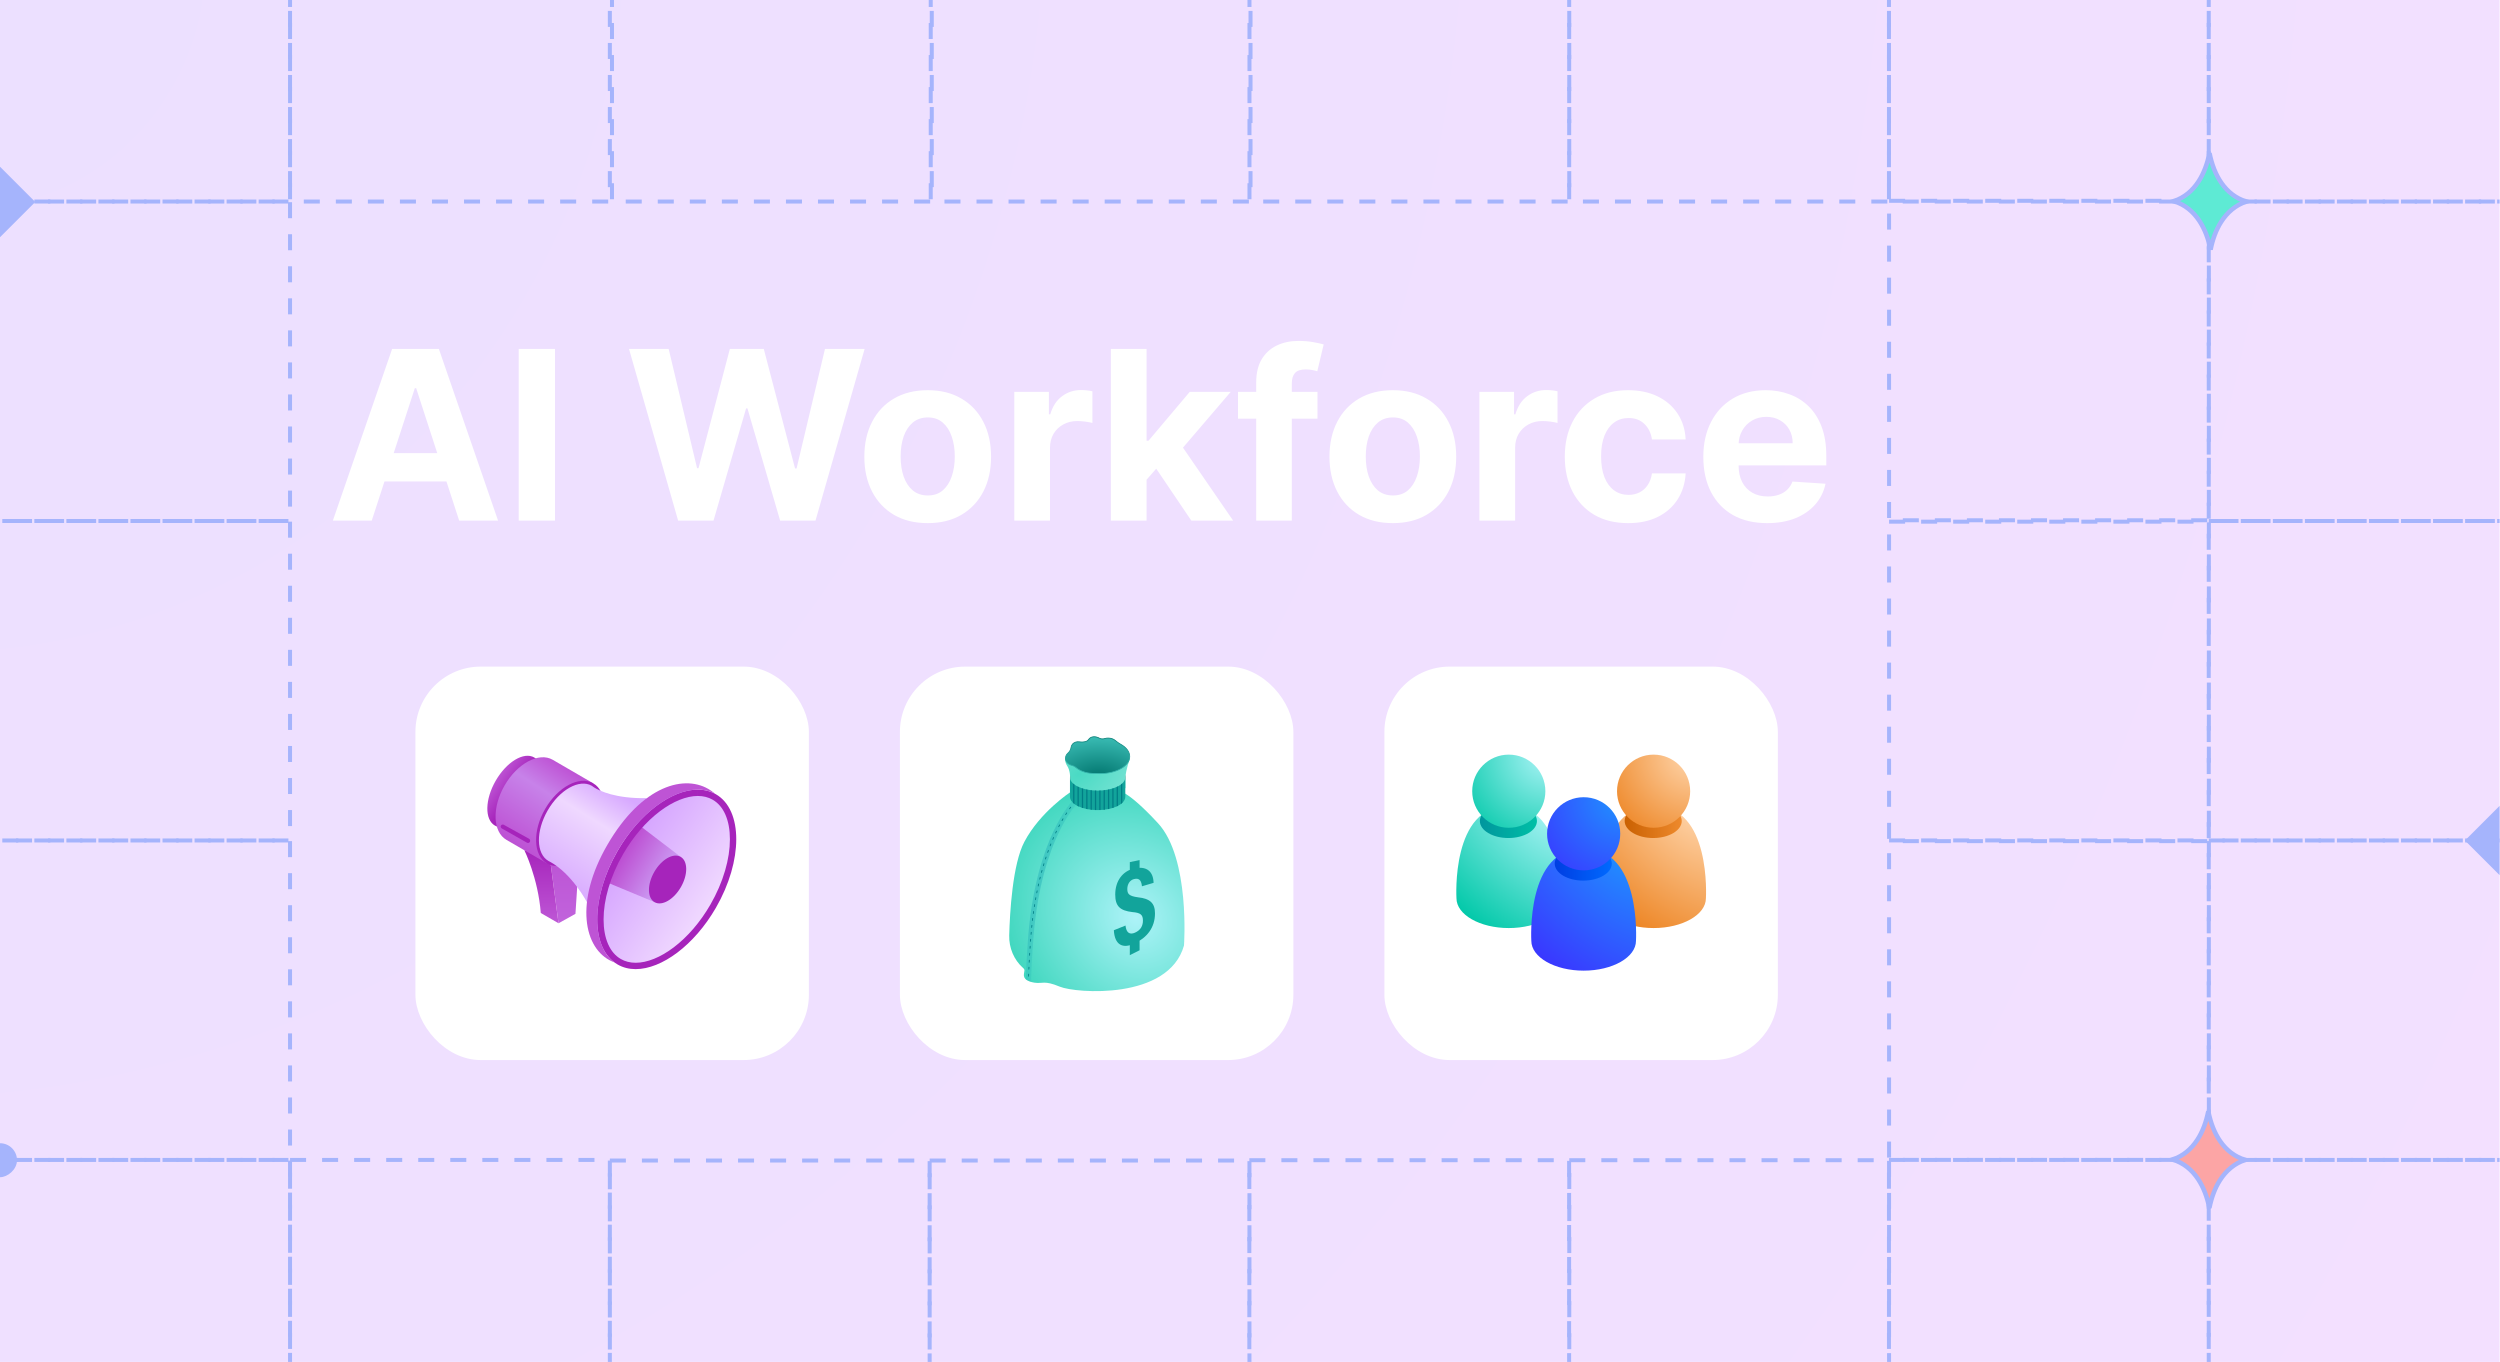 <svg width="2353" height="1282" viewBox="0 0 2353 1282" fill="none" xmlns="http://www.w3.org/2000/svg">
<g clip-path="url(#clip0_711_1915)">
<rect width="2352.6" height="1281.87" fill="url(#paint0_radial_711_1915)"/>
<rect x="-27.999" y="-111" width="300.982" height="300.683" stroke="#A5B4FC" stroke-width="3.77" stroke-dasharray="15.08 15.08"/>
<rect x="-28" y="189.681" width="300.982" height="300.683" stroke="#A5B4FC" stroke-width="3.77" stroke-dasharray="15.08 15.08"/>
<rect x="-28" y="490.365" width="300.982" height="300.683" stroke="#A5B4FC" stroke-width="3.77" stroke-dasharray="15.08 15.08"/>
<rect x="-28" y="791.048" width="300.982" height="300.683" stroke="#A5B4FC" stroke-width="3.77" stroke-dasharray="15.08 15.08"/>
<rect x="-28" y="1091.73" width="300.982" height="300.683" stroke="#A5B4FC" stroke-width="3.77" stroke-dasharray="15.08 15.08"/>
<rect x="273" y="1091.73" width="300.982" height="300.683" stroke="#A5B4FC" stroke-width="3.77" stroke-dasharray="15.08 15.08"/>
<rect x="1777.89" y="-111" width="300.982" height="300.683" stroke="#A5B4FC" stroke-width="3.77" stroke-dasharray="15.08 15.08"/>
<rect x="1777.89" y="1091.73" width="300.982" height="300.683" stroke="#A5B4FC" stroke-width="3.77" stroke-dasharray="15.08 15.08"/>
<rect x="1476.92" y="-111" width="300.982" height="300.683" stroke="#A5B4FC" stroke-width="3.77" stroke-dasharray="15.08 15.08"/>
<rect x="1176" y="-111" width="300.982" height="300.683" stroke="#A5B4FC" stroke-width="3.77" stroke-dasharray="15.08 15.08"/>
<rect x="876" y="-111" width="300.982" height="300.683" stroke="#A5B4FC" stroke-width="3.77" stroke-dasharray="15.08 15.08"/>
<rect x="576" y="-111" width="300.982" height="300.683" stroke="#A5B4FC" stroke-width="3.77" stroke-dasharray="15.08 15.08"/>
<rect x="273" y="-111" width="300.982" height="300.683" stroke="#A5B4FC" stroke-width="3.77" stroke-dasharray="15.08 15.08"/>
<rect x="1778" y="189" width="300.982" height="300.683" stroke="#A5B4FC" stroke-width="3.77" stroke-dasharray="15.08 15.08"/>
<rect x="2078.87" y="-111" width="300.982" height="300.683" stroke="#A5B4FC" stroke-width="3.77" stroke-dasharray="15.08 15.08"/>
<rect x="2078.87" y="189.681" width="300.982" height="300.683" stroke="#A5B4FC" stroke-width="3.77" stroke-dasharray="15.08 15.08"/>
<rect x="2078.87" y="490.365" width="300.982" height="300.683" stroke="#A5B4FC" stroke-width="3.77" stroke-dasharray="15.08 15.08"/>
<rect x="1778" y="791" width="300.982" height="300.683" stroke="#A5B4FC" stroke-width="3.77" stroke-dasharray="15.08 15.08"/>
<rect x="1778" y="491" width="300.982" height="300.683" stroke="#A5B4FC" stroke-width="3.77" stroke-dasharray="15.08 15.08"/>
<rect x="1477" y="1092" width="300.982" height="300.683" stroke="#A5B4FC" stroke-width="3.77" stroke-dasharray="15.08 15.08"/>
<rect x="574" y="1092.27" width="300.982" height="300.683" stroke="#A5B4FC" stroke-width="3.77" stroke-dasharray="15.08 15.08"/>
<rect x="875" y="1092.27" width="300.982" height="300.683" stroke="#A5B4FC" stroke-width="3.77" stroke-dasharray="15.08 15.08"/>
<rect x="2078.87" y="791.051" width="300.982" height="300.683" stroke="#A5B4FC" stroke-width="3.77" stroke-dasharray="15.08 15.08"/>
<rect x="2078.87" y="1091.73" width="300.982" height="300.683" stroke="#A5B4FC" stroke-width="3.77" stroke-dasharray="15.08 15.08"/>
<rect x="1175.87" y="1092" width="300.982" height="300.683" stroke="#A5B4FC" stroke-width="3.77" stroke-dasharray="15.08 15.08"/>
<path d="M2068.27 1072.62C2073.1 1065.16 2076.47 1056.11 2078.45 1046.08C2080.59 1056.91 2084.35 1066.61 2089.82 1074.4C2095.65 1082.69 2103.41 1088.77 2113.08 1091.71C2103.05 1095.05 2095.13 1101.83 2089.35 1110.93C2084.67 1118.29 2081.4 1127.16 2079.47 1136.95C2077.43 1126.71 2073.96 1117.51 2068.99 1109.97C2063.09 1101.01 2055.07 1094.44 2044.92 1091.35C2054.75 1088.08 2062.54 1081.49 2068.27 1072.62Z" fill="#FCA5A5" stroke="#A5B4FC" stroke-width="4.287"/>
<path d="M2069.4 170.624C2074.22 163.161 2077.59 154.109 2079.57 144.077C2081.71 154.912 2085.47 164.612 2090.94 172.399C2096.78 180.693 2104.53 186.774 2114.21 189.707C2104.17 193.049 2096.25 199.827 2090.47 208.93C2085.79 216.292 2082.52 225.156 2080.6 234.946C2078.55 224.714 2075.08 215.507 2070.11 207.967C2064.21 199.009 2056.19 192.44 2046.04 189.352C2055.87 186.076 2063.66 179.487 2069.4 170.624Z" fill="#5EEAD4" stroke="#A5B4FC" stroke-width="4.287"/>
<rect x="2353.1" y="758" width="46.804" height="46.804" transform="rotate(45 2353.1 758)" fill="#A5B4FC"/>
<rect x="0.096" y="157" width="46.804" height="46.804" transform="rotate(45 0.096 157)" fill="#A5B4FC"/>
<rect x="16" y="1076" width="32" height="32" rx="16" transform="rotate(90 16 1076)" fill="#A5B4FC"/>
<g filter="url(#filter0_d_711_1915)">
<rect x="391" y="627.407" width="370.321" height="370.321" rx="61.47" fill="white"/>
</g>
<g clip-path="url(#clip1_711_1915)">
<path d="M525.694 868.97L541.614 860.098L544.223 819.911L524.653 807.123L516.821 802.166L525.694 868.97Z" fill="url(#paint1_linear_711_1915)"/>
<path d="M493.53 800.27C493.53 800.27 506.386 826.175 508.995 859.314L525.695 868.971L516.823 802.166L493.53 800.27Z" fill="url(#paint2_linear_711_1915)"/>
<path d="M502.043 755.225C512.264 737.522 512.61 718.586 502.816 712.931C493.021 707.277 476.795 717.044 466.574 734.747C456.353 752.451 456.007 771.386 465.802 777.041C475.596 782.696 491.822 772.929 502.043 755.225Z" fill="url(#paint3_linear_711_1915)"/>
<path d="M558.354 737.261L514.834 812.64L476.696 790.49C463.71 782.991 462.923 760.038 474.942 739.225C486.958 718.407 507.227 707.612 520.216 715.111L558.354 737.261Z" fill="url(#paint4_linear_711_1915)"/>
<path d="M560.107 788.526C572.125 767.711 571.339 744.759 558.353 737.261C545.366 729.763 525.096 740.559 513.078 761.375C501.061 782.19 501.846 805.142 514.833 812.64C527.819 820.138 548.089 809.342 560.107 788.526Z" fill="#A624BB"/>
<path d="M559.209 741.142C558.526 740.559 557.794 740.037 557.007 739.585C545.349 732.855 526.757 743.232 515.484 762.762C504.207 782.291 504.517 803.583 516.174 810.313C516.555 810.533 516.943 810.735 517.339 810.918C538.279 822.105 552.441 849.1 552.441 849.1L560.877 841.84L575.543 795.643L598.642 768.876L608.832 751.22C579.467 751.761 564.446 744.434 559.209 741.142Z" fill="url(#paint5_linear_711_1915)"/>
<path d="M581.267 800.951C550.651 853.799 557.632 895.673 581.693 906.165C608.535 917.871 647.923 897.405 673.025 853.926C698.128 810.447 696.803 765.169 672.6 748.711C651.245 734.187 613.104 745.997 581.267 800.951Z" fill="url(#paint6_linear_711_1915)"/>
<path d="M601.568 776.659L640.638 806.461L616.021 849.1L571.467 830.556L583.538 802.187L601.568 776.659Z" fill="url(#paint7_linear_711_1915)"/>
<path d="M640.82 834.993C647.618 823.219 647.536 810.445 640.638 806.462C633.739 802.479 622.636 808.796 615.838 820.57C609.04 832.344 609.122 845.118 616.02 849.101C622.919 853.084 634.022 846.767 640.82 834.993Z" fill="#A624BB"/>
<path d="M656.789 743.184V749.156C662.004 749.156 666.718 750.354 670.809 752.717C675.934 755.677 679.936 760.362 682.705 766.648C685.55 773.101 686.991 780.925 686.994 789.903C686.994 799.149 685.468 809.078 682.448 819.417C679.294 830.231 674.646 840.985 668.64 851.388C659.137 867.853 647.151 881.81 633.986 891.758C621.686 901.049 609.014 906.162 598.301 906.162C593.086 906.162 588.364 904.964 584.273 902.601C579.148 899.641 575.147 894.957 572.377 888.671C569.533 882.217 568.092 874.393 568.088 865.416C568.088 856.17 569.615 846.241 572.634 835.901C575.789 825.087 580.436 814.333 586.442 803.93C595.945 787.469 607.931 773.508 621.097 763.564C633.396 754.277 646.069 749.16 656.782 749.156V743.184M656.782 743.184C632.28 743.184 601.694 765.561 581.268 800.944C555.721 845.192 555.729 893.019 581.287 907.775C586.408 910.731 592.16 912.135 598.301 912.135C622.802 912.135 653.389 889.757 673.814 854.374C699.361 810.127 699.353 762.299 673.795 747.543C668.674 744.587 662.922 743.184 656.782 743.184Z" fill="#A624BB"/>
<path d="M581.271 800.946C601.697 765.567 632.283 743.189 656.785 743.185C656.785 743.185 656.785 743.185 656.788 743.185C662.626 743.185 668.113 744.458 673.041 747.127C671.723 745.981 670.338 744.91 668.882 743.928C645.187 728.004 604.231 738.937 571.686 795.096C540.387 849.105 549.483 893.036 575.971 904.854C576.74 905.197 577.52 905.511 578.304 905.809C555.777 889.135 556.762 843.394 581.268 800.946H581.271Z" fill="#BE54D5"/>
<path d="M474.134 776.283L497.949 789.455C498.573 789.799 498.961 790.456 498.961 791.169V791.471C498.961 792.972 497.341 793.916 496.034 793.177L472.219 779.698C471.604 779.351 471.227 778.698 471.227 777.992C471.227 776.499 472.828 775.555 474.134 776.279V776.283Z" fill="#A624BB"/>
</g>
<g filter="url(#filter1_d_711_1915)">
<rect x="847" y="627.407" width="370.321" height="370.321" rx="61.47" fill="white"/>
</g>
<g clip-path="url(#clip2_711_1915)">
<path d="M1032.85 747.1L1007.25 745.722C1007.25 745.722 979.005 764.174 964.163 792.257C952.985 813.398 950.45 859.105 949.882 880.397C949.572 892.032 954.235 903.326 962.917 911.076C963.107 911.246 963.3 911.412 963.493 911.579C964.043 912.051 964.31 912.778 964.202 913.494L963.699 916.829C963.374 918.973 964.321 921.128 966.155 922.281C967.788 923.31 970.203 924.374 973.619 924.893C981.385 926.069 982.565 922.42 997.507 928.657C1012.45 934.894 1099.88 941.565 1114.37 889.919C1114.37 889.919 1120.37 807.734 1089.85 774.741C1059.33 741.748 1052.2 744.55 1052.2 744.55L1032.85 747.092V747.1Z" fill="url(#paint8_radial_711_1915)"/>
<path d="M1059.31 871.105C1060.03 878.008 1063.34 879.977 1068.22 877.834C1073.87 875.358 1075.72 871.063 1075.72 866.42C1075.72 861.061 1073.6 859.076 1065.84 858.457C1054.23 857.087 1049.66 853.025 1049.66 841.928C1049.66 828.788 1056.91 819.846 1067.23 817.455C1079.18 814.689 1085.5 820.218 1085.75 830.932L1074.79 834.174C1074.37 830.092 1073.11 825.844 1067.3 827.376C1063.56 828.355 1061.02 831.996 1061.02 836.716C1061.02 841.436 1062.67 843.383 1071.12 844.555C1082.33 845.708 1087.08 849.999 1087.08 859.625C1087.08 873.272 1079.33 882.585 1067.92 887.979C1056.5 893.372 1049.08 889.202 1048.35 875.532L1059.32 871.109L1059.31 871.105ZM1063.38 822.052V811.423L1072.57 809.512V819.812L1063.38 822.052ZM1063.38 899.002V888.165L1072.57 883.881V894.386L1063.38 899.002Z" fill="#12A49B"/>
<path opacity="0.55" d="M1033.29 744.121C1047.67 744.121 1059.33 738.493 1059.33 731.55C1059.33 724.608 1047.67 718.979 1033.29 718.979C1018.9 718.979 1007.24 724.608 1007.24 731.55C1007.24 738.493 1018.9 744.121 1033.29 744.121Z" fill="black"/>
<path d="M1063.29 714.768C1063.29 714.768 1059.71 723.945 1059.33 731.556V741.755L1033.29 751.993L1007.24 741.248V731.556C1007.24 731.556 1007.19 725.006 1004.54 721.024C1001.88 717.043 1002.46 713.305 1002.46 713.305L1063.29 714.768H1063.29Z" fill="url(#paint9_radial_711_1915)"/>
<path d="M1054.63 700.414C1052.84 699.431 1051.2 698.224 1049.65 696.897C1048.08 695.554 1045.69 694.691 1043 694.691C1041.8 694.691 1040.66 694.865 1039.63 695.175C1038 695.693 1036.23 695.554 1034.7 694.784L1034.26 694.564C1034.24 694.552 1034.22 694.544 1034.19 694.533L1033.85 694.359V694.366C1030.46 692.757 1026.7 693.233 1024.79 695.751C1024.72 695.848 1024.65 695.945 1024.59 696.046C1024.06 696.862 1023.29 697.485 1022.35 697.76C1022.27 697.787 1022.17 697.814 1022.08 697.841C1020.13 698.441 1018.08 698.545 1016.06 698.228C1013.39 697.81 1010.79 698.642 1009.26 700.673C1008.59 701.559 1008.19 702.581 1008.05 703.652C1007.79 705.668 1006.68 707.448 1005.16 708.794C1003.67 710.114 1002.78 711.894 1002.83 713.832C1002.92 716.947 1005.43 719.528 1008.83 720.379C1010.29 720.746 1011.65 721.431 1012.77 722.441C1014.83 724.291 1017.87 725.923 1021.43 726.918C1022.8 727.301 1024.14 727.556 1025.43 727.703C1025.43 727.703 1028.52 728.148 1035.27 728.148C1050.75 728.148 1063.29 720.94 1063.29 712.048C1063.29 707.471 1059.97 703.343 1054.64 700.414H1054.63Z" fill="url(#paint10_radial_711_1915)"/>
<path d="M1035.27 728.533C1028.57 728.533 1025.51 728.104 1025.38 728.085L1025.3 728.073C1023.97 727.918 1022.63 727.651 1021.32 727.284C1017.83 726.309 1014.7 724.687 1012.51 722.722C1011.46 721.778 1010.19 721.112 1008.73 720.749C1005.06 719.832 1002.53 717.053 1002.44 713.838C1002.39 711.849 1003.26 709.954 1004.9 708.503C1006.45 707.121 1007.44 705.38 1007.66 703.6C1007.82 702.424 1008.24 701.36 1008.94 700.439C1010.51 698.358 1013.2 697.386 1016.11 697.847C1018.15 698.164 1020.12 698.04 1021.96 697.472L1022.24 697.39C1023.04 697.15 1023.76 696.597 1024.25 695.835C1024.32 695.727 1024.39 695.622 1024.47 695.518C1026.36 693.014 1030.04 692.345 1033.55 693.811V693.788L1034.86 694.438C1036.31 695.165 1037.96 695.297 1039.5 694.802L1040 694.639V694.662C1040.96 694.423 1041.96 694.299 1042.99 694.299C1045.68 694.299 1048.19 695.135 1049.89 696.597C1051.58 698.04 1053.19 699.178 1054.81 700.072C1060.52 703.21 1063.67 707.462 1063.67 712.047C1063.67 721.139 1050.92 728.533 1035.26 728.533H1035.27ZM1026.14 727.392C1027.36 727.516 1030.35 727.756 1035.27 727.76C1050.5 727.76 1062.9 720.71 1062.9 712.047C1062.9 707.76 1059.9 703.747 1054.45 700.749C1052.78 699.832 1051.13 698.667 1049.4 697.185C1047.84 695.843 1045.51 695.076 1043.01 695.076C1041.88 695.076 1040.78 695.235 1039.74 695.545L1039.24 695.692V695.68C1037.66 696.059 1036 695.87 1034.53 695.131L1033.69 694.717C1030.38 693.15 1026.86 693.668 1025.11 695.986C1025.04 696.075 1024.98 696.164 1024.92 696.257C1024.32 697.174 1023.45 697.839 1022.47 698.133L1022.2 698.214C1020.24 698.814 1018.16 698.95 1016.01 698.613C1013.38 698.203 1010.97 699.058 1009.57 700.907C1008.96 701.72 1008.58 702.66 1008.45 703.705C1008.19 705.674 1007.12 707.586 1005.42 709.091C1003.96 710.391 1003.18 712.07 1003.23 713.827C1003.31 716.69 1005.6 719.174 1008.93 720.006C1010.51 720.4 1011.89 721.124 1013.04 722.153C1015.14 724.041 1018.16 725.601 1021.54 726.545C1022.85 726.908 1024.17 727.168 1025.49 727.318L1026.15 727.392H1026.14Z" fill="url(#paint11_linear_711_1915)"/>
<path d="M1013.8 756.426L1012.02 754.646L1010.25 752.863C1009.88 753.226 1001.17 762.006 991.544 782.385C982.737 801.019 971.459 833.388 967.717 881.769C966.502 897.497 965.806 910.706 965.508 921.807C965.709 921.981 965.926 922.14 966.154 922.287C967.237 922.968 968.661 923.664 970.495 924.21C970.747 912.896 971.428 899.068 972.735 882.159C976.4 834.746 987.38 803.077 995.943 784.857C1005.21 765.144 1013.72 756.515 1013.8 756.43L1013.8 756.426Z" fill="url(#paint12_linear_711_1915)"/>
<path d="M968.123 919.193H968.108C968.004 919.189 967.911 919.146 967.837 919.069C967.768 918.996 967.729 918.895 967.733 918.794C967.756 918.156 967.775 917.51 967.798 916.856V916.817C967.822 916.628 967.984 916.484 968.182 916.484H968.193C968.402 916.492 968.565 916.659 968.568 916.864V916.883C968.545 917.537 968.522 918.187 968.503 918.818C968.495 919.026 968.329 919.193 968.12 919.193H968.123ZM968.367 912.619H968.348C968.247 912.619 968.151 912.569 968.081 912.495C968.011 912.418 967.976 912.317 967.98 912.217L968 911.756C968.019 911.269 968.042 910.777 968.062 910.282C968.073 910.069 968.259 909.899 968.468 909.915C968.673 909.922 968.835 910.093 968.839 910.298C968.839 910.305 968.839 910.309 968.839 910.317C968.812 910.955 968.781 911.605 968.758 912.248C968.746 912.457 968.576 912.619 968.371 912.619H968.367ZM968.677 906.049H968.657C968.553 906.041 968.456 905.999 968.387 905.922C968.321 905.844 968.282 905.744 968.29 905.643C968.325 904.974 968.359 904.289 968.39 903.708C968.402 903.496 968.588 903.329 968.801 903.345C969.006 903.356 969.164 903.527 969.164 903.732V903.751C969.129 904.362 969.095 905.016 969.064 905.682C969.052 905.887 968.882 906.049 968.677 906.049ZM969.04 899.483C969.04 899.483 969.025 899.483 969.017 899.483C968.804 899.472 968.642 899.29 968.654 899.077C968.692 898.439 968.735 897.792 968.773 897.142C968.785 896.933 968.975 896.767 969.184 896.783C969.389 896.794 969.547 896.964 969.547 897.173V897.193C969.505 897.839 969.466 898.485 969.427 899.123C969.416 899.325 969.246 899.487 969.04 899.487V899.483ZM969.458 892.917H969.431C969.331 892.909 969.234 892.863 969.168 892.786C969.099 892.708 969.068 892.608 969.071 892.503C969.114 891.865 969.16 891.222 969.203 890.576C969.218 890.364 969.408 890.201 969.617 890.217C969.822 890.228 969.981 890.402 969.977 890.607V890.627C969.942 891.141 969.907 891.652 969.872 892.159L969.845 892.557C969.83 892.759 969.66 892.917 969.458 892.917ZM969.923 886.355H969.892C969.787 886.347 969.694 886.301 969.629 886.223C969.559 886.142 969.528 886.046 969.536 885.941C969.582 885.303 969.629 884.66 969.679 884.01C969.694 883.801 969.872 883.639 970.093 883.654C970.298 883.67 970.457 883.844 970.453 884.049V884.068C970.402 884.715 970.352 885.361 970.306 885.999C970.29 886.2 970.124 886.355 969.923 886.355ZM970.43 879.801C970.43 879.801 970.406 879.797 970.395 879.797C970.294 879.789 970.197 879.739 970.132 879.661C970.066 879.584 970.035 879.483 970.043 879.379C970.097 878.729 970.151 878.094 970.209 877.448C970.228 877.239 970.41 877.084 970.627 877.1C970.828 877.115 970.979 877.282 970.979 877.479V877.518C970.925 878.11 970.871 878.74 970.813 879.445C970.797 879.642 970.627 879.801 970.43 879.801ZM971.029 873.25C971.029 873.25 971.006 873.25 970.991 873.25C970.89 873.242 970.797 873.192 970.731 873.111C970.666 873.03 970.635 872.929 970.646 872.828C970.72 872.089 970.782 871.474 970.844 870.902C970.867 870.689 971.06 870.534 971.269 870.557C971.466 870.577 971.617 870.743 971.617 870.944C971.617 870.956 971.617 870.967 971.617 870.983C971.54 871.726 971.478 872.337 971.42 872.906C971.401 873.103 971.234 873.254 971.033 873.254L971.029 873.25ZM971.745 866.711C971.745 866.711 971.714 866.711 971.699 866.707C971.486 866.684 971.335 866.491 971.358 866.278C971.436 865.62 971.517 864.974 971.59 864.355C971.617 864.15 971.807 863.995 972.024 864.022C972.217 864.045 972.36 864.208 972.364 864.401C972.364 864.421 972.364 864.436 972.364 864.452C972.279 865.121 972.205 865.748 972.132 866.371C972.109 866.564 971.946 866.711 971.749 866.711H971.745ZM972.573 860.188C972.573 860.188 972.538 860.188 972.523 860.184C972.418 860.168 972.329 860.118 972.264 860.033C972.202 859.952 972.175 859.851 972.19 859.747C972.271 859.135 972.364 858.493 972.457 857.831C972.484 857.622 972.689 857.472 972.894 857.503C973.08 857.53 973.223 857.692 973.227 857.882C973.227 857.901 973.227 857.92 973.223 857.94C973.134 858.559 973.045 859.201 972.956 859.851C972.929 860.045 972.767 860.188 972.573 860.188ZM973.521 853.68C973.521 853.68 973.482 853.68 973.463 853.68C973.25 853.645 973.107 853.448 973.138 853.239C973.254 852.507 973.351 851.896 973.444 851.323C973.475 851.114 973.68 850.971 973.885 851.006C974.074 851.033 974.214 851.196 974.21 851.389C974.21 851.409 974.21 851.428 974.206 851.447C974.109 852.051 974.016 852.647 973.904 853.355C973.873 853.544 973.714 853.684 973.521 853.684V853.68ZM974.593 847.191C974.593 847.191 974.55 847.191 974.527 847.191C974.318 847.152 974.179 846.951 974.214 846.742C974.334 846.061 974.446 845.435 974.554 844.835C974.593 844.63 974.794 844.487 975.003 844.525C975.189 844.556 975.324 844.719 975.324 844.904C975.324 844.928 975.32 844.951 975.316 844.974C975.216 845.531 975.096 846.189 974.976 846.878C974.945 847.063 974.782 847.195 974.593 847.195V847.191ZM975.8 840.726C975.773 840.726 975.75 840.726 975.723 840.718C975.514 840.679 975.378 840.474 975.421 840.265C975.533 839.689 975.653 839.085 975.8 838.366C975.843 838.16 976.048 838.021 976.257 838.064C976.434 838.099 976.566 838.261 976.566 838.443C976.566 838.462 976.566 838.478 976.566 838.497V838.52C976.566 838.52 976.558 838.536 976.554 838.543C976.419 839.221 976.299 839.832 976.183 840.416C976.144 840.594 975.986 840.726 975.804 840.726H975.8ZM977.139 834.287C977.112 834.287 977.081 834.287 977.054 834.28C976.848 834.233 976.713 834.028 976.76 833.819C976.891 833.223 977.026 832.604 977.181 831.927C977.228 831.726 977.44 831.591 977.642 831.637C977.82 831.676 977.943 831.83 977.943 832.012C977.943 832.043 977.943 832.07 977.936 832.097C977.8 832.701 977.657 833.336 977.514 833.986C977.479 834.16 977.317 834.287 977.139 834.287ZM978.617 827.88C978.586 827.88 978.559 827.876 978.528 827.872C978.427 827.845 978.342 827.783 978.288 827.694C978.234 827.605 978.218 827.501 978.241 827.4C978.416 826.696 978.566 826.081 978.706 825.524C978.756 825.319 978.973 825.187 979.174 825.241C979.348 825.284 979.468 825.439 979.468 825.613C979.468 825.647 979.468 825.678 979.456 825.709C979.309 826.298 979.158 826.909 978.996 827.586C978.953 827.76 978.799 827.88 978.617 827.88ZM980.246 821.507C980.215 821.507 980.18 821.507 980.145 821.496C980.044 821.469 979.963 821.403 979.913 821.314C979.859 821.225 979.847 821.121 979.874 821.024C980.048 820.362 980.215 819.755 980.381 819.155C980.435 818.95 980.652 818.826 980.857 818.884C981.023 818.931 981.139 819.081 981.139 819.252C981.139 819.287 981.139 819.321 981.128 819.36C980.965 819.944 980.799 820.552 980.621 821.221C980.575 821.391 980.42 821.507 980.246 821.507ZM982.029 815.177C981.991 815.177 981.956 815.174 981.921 815.162C981.716 815.104 981.596 814.887 981.658 814.682C981.82 814.125 981.998 813.537 982.215 812.825L982.25 812.701V812.74C982.339 812.593 982.525 812.515 982.695 812.57C982.857 812.616 982.97 812.767 982.97 812.937C982.97 812.976 982.97 813.015 982.954 813.053C982.764 813.676 982.579 814.299 982.401 814.903C982.35 815.065 982.2 815.177 982.029 815.177ZM983.972 808.898C983.933 808.898 983.894 808.89 983.856 808.878C983.755 808.847 983.678 808.778 983.627 808.685C983.581 808.596 983.573 808.488 983.604 808.391C983.79 807.814 983.991 807.211 984.208 806.549C984.277 806.352 984.498 806.236 984.699 806.305C984.858 806.36 984.962 806.503 984.962 806.669C984.962 806.712 984.958 806.754 984.943 806.797C984.749 807.381 984.544 808 984.343 808.631C984.289 808.789 984.142 808.898 983.972 808.898ZM986.088 802.668C986.042 802.668 985.999 802.661 985.957 802.649C985.759 802.576 985.651 802.355 985.724 802.154C985.929 801.57 986.154 800.943 986.378 800.331C986.452 800.134 986.68 800.03 986.877 800.099C987.028 800.153 987.129 800.3 987.129 800.463C987.129 800.509 987.121 800.552 987.106 800.595C986.889 801.186 986.668 801.798 986.452 802.413C986.398 802.568 986.251 802.668 986.088 802.668ZM988.379 796.509C988.332 796.509 988.286 796.497 988.239 796.482C988.042 796.404 987.941 796.176 988.019 795.979C988.278 795.321 988.51 794.733 988.731 794.176C988.808 793.982 989.04 793.881 989.234 793.963C989.385 794.021 989.478 794.164 989.478 794.323C989.478 794.373 989.47 794.419 989.45 794.462C989.183 795.127 988.951 795.715 988.742 796.261C988.684 796.412 988.541 796.509 988.379 796.509ZM990.863 790.419C990.812 790.419 990.762 790.407 990.712 790.384C990.619 790.345 990.545 790.272 990.507 790.175C990.468 790.078 990.468 789.974 990.507 789.877C990.766 789.273 991.021 788.685 991.265 788.124L991.277 788.097C991.362 787.911 991.598 787.818 991.787 787.9C991.931 787.962 992.02 788.105 992.02 788.26C992.02 788.31 992.008 788.36 991.985 788.41C991.702 789.06 991.451 789.641 991.219 790.183C991.161 790.326 991.021 790.419 990.863 790.419ZM993.548 784.414C993.494 784.414 993.436 784.402 993.385 784.375C993.192 784.286 993.107 784.054 993.2 783.86C993.49 783.237 993.765 782.665 994.032 782.111C994.117 781.926 994.36 781.841 994.546 781.93C994.682 781.995 994.767 782.127 994.767 782.278C994.763 782.336 994.751 782.394 994.728 782.448C994.438 783.044 994.159 783.632 993.9 784.189C993.834 784.325 993.699 784.414 993.548 784.414ZM996.446 778.509C996.384 778.509 996.326 778.494 996.272 778.467C996.082 778.37 996.005 778.134 996.105 777.948C996.411 777.348 996.713 776.772 997.003 776.226C997.1 776.045 997.344 775.971 997.525 776.068C997.649 776.133 997.731 776.265 997.731 776.404C997.731 776.47 997.715 776.532 997.684 776.59C997.386 777.155 997.084 777.731 996.79 778.3C996.725 778.428 996.593 778.509 996.446 778.509ZM999.58 772.729C999.514 772.729 999.448 772.709 999.39 772.674C999.205 772.57 999.139 772.334 999.243 772.148C999.541 771.626 999.859 771.076 1000.21 770.469C1000.32 770.291 1000.57 770.229 1000.74 770.334C1000.86 770.403 1000.93 770.523 1000.93 770.662C1000.94 770.732 1000.92 770.802 1000.88 770.864C1000.56 771.405 1000.24 771.97 999.917 772.531C999.847 772.651 999.719 772.729 999.58 772.729ZM1002.97 767.091C1002.9 767.091 1002.83 767.072 1002.76 767.029C1002.58 766.917 1002.53 766.677 1002.64 766.495C1002.98 765.973 1003.32 765.443 1003.7 764.866C1003.81 764.696 1004.06 764.642 1004.23 764.754C1004.34 764.828 1004.4 764.948 1004.41 765.075C1004.41 765.153 1004.39 765.226 1004.34 765.292C1004.01 765.807 1003.65 766.348 1003.3 766.913C1003.22 767.025 1003.1 767.091 1002.97 767.091ZM1006.66 761.643C1006.58 761.643 1006.49 761.616 1006.43 761.57C1006.35 761.508 1006.29 761.419 1006.27 761.315C1006.26 761.214 1006.28 761.113 1006.34 761.028C1006.74 760.475 1007.13 759.949 1007.5 759.465C1007.62 759.299 1007.87 759.264 1008.04 759.388C1008.13 759.461 1008.19 759.577 1008.19 759.701C1008.19 759.782 1008.17 759.864 1008.11 759.929C1007.75 760.405 1007.37 760.928 1006.97 761.481C1006.9 761.581 1006.78 761.643 1006.66 761.643Z" fill="#017E85"/>
<path d="M1033.1 744.122C1018.72 744.122 1007.06 738.524 1007.06 731.621V749.965C1007.06 756.871 1018.71 762.466 1033.1 762.466C1047.48 762.466 1059.14 756.868 1059.14 749.965V731.621C1059.14 738.528 1047.48 744.122 1033.1 744.122Z" fill="#12A49B"/>
<path d="M1027.63 743.845C1027.22 743.802 1026.82 743.756 1026.42 743.706V762.053C1026.82 762.104 1027.22 762.15 1027.63 762.193V743.845Z" fill="#017E85"/>
<path d="M1010.04 737.428V755.776C1010.42 756.113 1010.82 756.441 1011.25 756.763V738.415C1010.82 738.094 1010.42 737.765 1010.04 737.428Z" fill="#017E85"/>
<path d="M1023.54 743.247C1023.13 743.17 1022.73 743.089 1022.33 743V761.347C1022.73 761.432 1023.13 761.517 1023.54 761.595V743.247Z" fill="#017E85"/>
<path d="M1031.73 744.108C1031.32 744.097 1030.92 744.085 1030.52 744.066V762.414C1030.92 762.433 1031.32 762.448 1031.73 762.456V744.108Z" fill="#017E85"/>
<path d="M1019.44 742.265C1019.03 742.145 1018.63 742.017 1018.23 741.882V760.23C1018.63 760.361 1019.03 760.489 1019.44 760.613V742.265Z" fill="#017E85"/>
<path d="M1015.35 740.761C1014.93 740.575 1014.53 740.381 1014.14 740.184V758.532C1014.53 758.729 1014.93 758.923 1015.35 759.108V740.761Z" fill="#017E85"/>
<path d="M1052.2 740.117C1051.82 740.318 1051.41 740.512 1051 740.701V759.049C1051.41 758.86 1051.81 758.666 1052.2 758.465V740.117Z" fill="#017E85"/>
<path d="M1048.11 741.835C1047.71 741.971 1047.31 742.099 1046.9 742.222V760.57C1047.31 760.446 1047.71 760.319 1048.11 760.183V741.835Z" fill="#017E85"/>
<path d="M1034.62 744.099V762.446C1035.02 762.435 1035.42 762.419 1035.83 762.4V744.052C1035.43 744.072 1035.02 744.087 1034.62 744.099Z" fill="#017E85"/>
<path d="M1056.3 737.301C1055.93 737.649 1055.53 737.986 1055.09 738.315V756.662C1055.52 756.333 1055.93 755.997 1056.3 755.648V737.305V737.301Z" fill="#017E85"/>
<path d="M1039.92 743.69C1039.52 743.74 1039.12 743.791 1038.71 743.833V762.181C1039.12 762.138 1039.52 762.092 1039.92 762.038V743.69Z" fill="#017E85"/>
<path d="M1044.01 742.976C1043.62 743.065 1043.22 743.146 1042.81 743.227V761.575C1043.21 761.497 1043.61 761.412 1044.01 761.323V742.976Z" fill="#017E85"/>
</g>
<g filter="url(#filter2_d_711_1915)">
<rect x="1303" y="627.407" width="370.321" height="370.321" rx="61.47" fill="white"/>
</g>
<path fill-rule="evenodd" clip-rule="evenodd" d="M1466.75 807.29C1442.25 817.123 1435.81 850.723 1434.26 872.286C1454.69 868.866 1469.61 858.095 1469.61 845.338C1469.61 845.338 1470.72 827.057 1466.75 807.29Z" fill="url(#paint13_radial_711_1915)"/>
<g clip-path="url(#clip3_711_1915)">
<path d="M1556.36 758.782C1501.79 757.477 1507.11 845.403 1507.11 845.403C1507.11 860.911 1529.16 873.484 1556.36 873.484C1583.56 873.484 1605.61 860.911 1605.61 845.403C1605.61 845.403 1610.94 757.474 1556.36 758.782Z" fill="url(#paint14_radial_711_1915)"/>
<path d="M1582.86 772.715C1582.86 770.062 1581.78 767.561 1579.87 765.359C1573.64 761.064 1565.92 758.553 1556.36 758.782C1545.92 758.532 1537.67 761.55 1531.16 766.594C1529.85 768.48 1529.13 770.546 1529.13 772.715C1529.13 781.572 1541.16 788.751 1556 788.751C1570.83 788.751 1582.86 781.572 1582.86 772.715H1582.86Z" fill="url(#paint15_linear_711_1915)"/>
<path d="M1556.37 779.105C1575.38 779.105 1590.79 763.692 1590.79 744.679C1590.79 725.665 1575.38 710.252 1556.37 710.252C1537.35 710.252 1521.94 725.665 1521.94 744.679C1521.94 763.692 1537.35 779.105 1556.37 779.105Z" fill="url(#paint16_radial_711_1915)"/>
</g>
<g clip-path="url(#clip4_711_1915)">
<path d="M1420.07 758.782C1365.49 757.477 1370.82 845.403 1370.82 845.403C1370.82 860.911 1392.87 873.484 1420.07 873.484C1447.27 873.484 1469.32 860.911 1469.32 845.403C1469.32 845.403 1474.64 757.474 1420.07 758.782Z" fill="url(#paint17_radial_711_1915)"/>
<path d="M1446.57 772.715C1446.57 770.062 1445.49 767.561 1443.58 765.359C1437.34 761.064 1429.63 758.553 1420.07 758.782C1409.63 758.532 1401.38 761.55 1394.87 766.594C1393.56 768.48 1392.84 770.546 1392.84 772.715C1392.84 781.572 1404.86 788.751 1419.7 788.751C1434.54 788.751 1446.57 781.572 1446.57 772.715H1446.57Z" fill="url(#paint18_linear_711_1915)"/>
<path d="M1420.07 779.105C1439.09 779.105 1454.5 763.692 1454.5 744.679C1454.5 725.665 1439.09 710.252 1420.07 710.252C1401.06 710.252 1385.65 725.665 1385.65 744.679C1385.65 763.692 1401.06 779.105 1420.07 779.105Z" fill="url(#paint19_radial_711_1915)"/>
</g>
<g clip-path="url(#clip5_711_1915)">
<path d="M1490.53 798.869C1435.96 797.564 1441.28 885.49 1441.28 885.49C1441.28 900.999 1463.33 913.571 1490.53 913.571C1517.74 913.571 1539.79 900.999 1539.79 885.49C1539.79 885.49 1545.11 797.562 1490.53 798.869Z" fill="url(#paint20_radial_711_1915)"/>
<path d="M1517.03 812.803C1517.03 810.15 1515.95 807.649 1514.04 805.446C1507.81 801.151 1500.09 798.64 1490.53 798.869C1480.09 798.619 1471.84 801.638 1465.33 806.681C1464.02 808.567 1463.3 810.634 1463.3 812.803C1463.3 821.66 1475.33 828.839 1490.17 828.839C1505 828.839 1517.03 821.66 1517.03 812.803H1517.03Z" fill="url(#paint21_linear_711_1915)"/>
<path d="M1490.54 819.193C1509.55 819.193 1524.96 803.779 1524.96 784.766C1524.96 765.753 1509.55 750.339 1490.54 750.339C1471.52 750.339 1456.11 765.753 1456.11 784.766C1456.11 803.779 1471.52 819.193 1490.54 819.193Z" fill="url(#paint22_radial_711_1915)"/>
</g>
<path d="M349.888 490H313.285L369.058 328.442H413.076L468.77 490H432.167L391.698 365.36H390.436L349.888 490ZM347.601 426.497H434.06V453.16H347.601V426.497ZM522.373 328.442V490H488.215V328.442H522.373ZM638.256 490L592.029 328.442H629.342L656.084 440.696H657.425L686.929 328.442H718.878L748.302 440.933H749.722L776.464 328.442H813.777L767.55 490H734.26L703.495 384.372H702.233L671.546 490H638.256ZM873.159 492.367C860.905 492.367 850.308 489.763 841.368 484.557C832.48 479.298 825.617 471.988 820.778 462.627C815.94 453.213 813.521 442.3 813.521 429.889C813.521 417.372 815.94 406.433 820.778 397.072C825.617 387.659 832.48 380.349 841.368 375.142C850.308 369.883 860.905 367.253 873.159 367.253C885.412 367.253 895.983 369.883 904.871 375.142C913.811 380.349 920.701 387.659 925.539 397.072C930.377 406.433 932.797 417.372 932.797 429.889C932.797 442.3 930.377 453.213 925.539 462.627C920.701 471.988 913.811 479.298 904.871 484.557C895.983 489.763 885.412 492.367 873.159 492.367ZM873.317 466.334C878.891 466.334 883.545 464.756 887.279 461.601C891.013 458.393 893.827 454.028 895.72 448.506C897.666 442.984 898.639 436.699 898.639 429.652C898.639 422.605 897.666 416.321 895.72 410.798C893.827 405.276 891.013 400.911 887.279 397.703C883.545 394.495 878.891 392.891 873.317 392.891C867.689 392.891 862.956 394.495 859.117 397.703C855.331 400.911 852.464 405.276 850.518 410.798C848.625 416.321 847.679 422.605 847.679 429.652C847.679 436.699 848.625 442.984 850.518 448.506C852.464 454.028 855.331 458.393 859.117 461.601C862.956 464.756 867.689 466.334 873.317 466.334ZM954.648 490V368.831H987.228V389.973H988.49C990.699 382.452 994.407 376.772 999.613 372.933C1004.82 369.042 1010.81 367.096 1017.6 367.096C1019.28 367.096 1021.1 367.201 1023.04 367.411C1024.99 367.622 1026.7 367.911 1028.17 368.279V398.098C1026.59 397.625 1024.41 397.204 1021.62 396.836C1018.83 396.468 1016.28 396.283 1013.97 396.283C1009.03 396.283 1004.61 397.362 1000.72 399.518C996.878 401.621 993.828 404.567 991.567 408.353C989.358 412.14 988.253 416.505 988.253 421.448V490H954.648ZM1075.99 455.132L1076.07 414.822H1080.96L1119.78 368.831H1158.35L1106.21 429.731H1098.24L1075.99 455.132ZM1045.54 490V328.442H1079.15V490H1045.54ZM1121.27 490L1085.62 437.225L1108.02 413.481L1160.64 490H1121.27ZM1240 368.831V394.075H1165.21V368.831H1240ZM1182.33 490V360.075C1182.33 351.292 1184.04 344.008 1187.46 338.223C1190.93 332.438 1195.66 328.1 1201.66 325.207C1207.65 322.315 1214.47 320.868 1222.09 320.868C1227.24 320.868 1231.95 321.263 1236.21 322.052C1240.52 322.841 1243.73 323.551 1245.84 324.182L1239.84 349.425C1238.53 349.004 1236.9 348.61 1234.95 348.242C1233.06 347.874 1231.11 347.69 1229.11 347.69C1224.17 347.69 1220.72 348.847 1218.78 351.161C1216.83 353.422 1215.86 356.604 1215.86 360.706V490H1182.33ZM1310.94 492.367C1298.68 492.367 1288.09 489.763 1279.15 484.557C1270.26 479.298 1263.39 471.988 1258.56 462.627C1253.72 453.213 1251.3 442.3 1251.3 429.889C1251.3 417.372 1253.72 406.433 1258.56 397.072C1263.39 387.659 1270.26 380.349 1279.15 375.142C1288.09 369.883 1298.68 367.253 1310.94 367.253C1323.19 367.253 1333.76 369.883 1342.65 375.142C1351.59 380.349 1358.48 387.659 1363.32 397.072C1368.16 406.433 1370.57 417.372 1370.57 429.889C1370.57 442.3 1368.16 453.213 1363.32 462.627C1358.48 471.988 1351.59 479.298 1342.65 484.557C1333.76 489.763 1323.19 492.367 1310.94 492.367ZM1311.09 466.334C1316.67 466.334 1321.32 464.756 1325.06 461.601C1328.79 458.393 1331.6 454.028 1333.5 448.506C1335.44 442.984 1336.42 436.699 1336.42 429.652C1336.42 422.605 1335.44 416.321 1333.5 410.798C1331.6 405.276 1328.79 400.911 1325.06 397.703C1321.32 394.495 1316.67 392.891 1311.09 392.891C1305.47 392.891 1300.73 394.495 1296.89 397.703C1293.11 400.911 1290.24 405.276 1288.3 410.798C1286.4 416.321 1285.46 422.605 1285.46 429.652C1285.46 436.699 1286.4 442.984 1288.3 448.506C1290.24 454.028 1293.11 458.393 1296.89 461.601C1300.73 464.756 1305.47 466.334 1311.09 466.334ZM1392.43 490V368.831H1425.01V389.973H1426.27C1428.48 382.452 1432.18 376.772 1437.39 372.933C1442.6 369.042 1448.59 367.096 1455.38 367.096C1457.06 367.096 1458.87 367.201 1460.82 367.411C1462.77 367.622 1464.47 367.911 1465.95 368.279V398.098C1464.37 397.625 1462.19 397.204 1459.4 396.836C1456.61 396.468 1454.06 396.283 1451.75 396.283C1446.8 396.283 1442.39 397.362 1438.5 399.518C1434.66 401.621 1431.61 404.567 1429.34 408.353C1427.14 412.14 1426.03 416.505 1426.03 421.448V490H1392.43ZM1532.43 492.367C1520.02 492.367 1509.34 489.737 1500.4 484.478C1491.51 479.166 1484.68 471.804 1479.89 462.39C1475.16 452.976 1472.79 442.143 1472.79 429.889C1472.79 417.478 1475.18 406.591 1479.97 397.23C1484.81 387.816 1491.67 380.48 1500.56 375.221C1509.45 369.909 1520.02 367.253 1532.27 367.253C1542.84 367.253 1552.1 369.173 1560.04 373.012C1567.98 376.851 1574.26 382.242 1578.89 389.184C1583.52 396.126 1586.07 404.277 1586.54 413.638H1554.83C1553.94 407.59 1551.57 402.726 1547.73 399.044C1543.95 395.311 1538.98 393.444 1532.82 393.444C1527.62 393.444 1523.07 394.864 1519.18 397.703C1515.34 400.491 1512.34 404.567 1510.18 409.931C1508.03 415.295 1506.95 421.79 1506.95 429.416C1506.95 437.146 1508 443.72 1510.1 449.137C1512.26 454.554 1515.28 458.682 1519.18 461.522C1523.07 464.362 1527.62 465.782 1532.82 465.782C1536.66 465.782 1540.11 464.993 1543.16 463.415C1546.26 461.838 1548.81 459.55 1550.81 456.552C1552.86 453.502 1554.2 449.847 1554.83 445.587H1586.54C1586.02 454.843 1583.49 462.995 1578.97 470.042C1574.5 477.036 1568.32 482.506 1560.43 486.45C1552.54 490.394 1543.21 492.367 1532.43 492.367ZM1663.28 492.367C1650.82 492.367 1640.09 489.842 1631.1 484.794C1622.15 479.692 1615.27 472.487 1610.43 463.179C1605.59 453.818 1603.17 442.747 1603.17 429.968C1603.17 417.504 1605.59 406.565 1610.43 397.151C1615.27 387.737 1622.08 380.401 1630.86 375.142C1639.69 369.883 1650.05 367.253 1661.94 367.253C1669.93 367.253 1677.37 368.542 1684.26 371.119C1691.21 373.643 1697.25 377.456 1702.41 382.557C1707.61 387.659 1711.66 394.075 1714.56 401.805C1717.45 409.484 1718.9 418.477 1718.9 428.784V438.014H1616.58V417.188H1687.26C1687.26 412.35 1686.21 408.064 1684.11 404.33C1682 400.596 1679.08 397.677 1675.35 395.574C1671.67 393.417 1667.38 392.339 1662.49 392.339C1657.39 392.339 1652.87 393.522 1648.92 395.889C1645.03 398.203 1641.98 401.332 1639.77 405.276C1637.56 409.168 1636.43 413.507 1636.38 418.293V438.093C1636.38 444.088 1637.48 449.269 1639.69 453.634C1641.96 457.999 1645.14 461.364 1649.24 463.731C1653.34 466.098 1658.21 467.281 1663.83 467.281C1667.57 467.281 1670.99 466.755 1674.09 465.703C1677.19 464.651 1679.85 463.074 1682.06 460.97C1684.26 458.866 1685.95 456.289 1687.1 453.239L1718.19 455.29C1716.61 462.758 1713.37 469.279 1708.48 474.854C1703.64 480.376 1697.39 484.688 1689.71 487.791C1682.08 490.841 1673.27 492.367 1663.28 492.367Z" fill="white"/>
</g>
<defs>
<filter id="filter0_d_711_1915" x="363.93" y="600.337" width="424.462" height="424.462" filterUnits="userSpaceOnUse" color-interpolation-filters="sRGB">
<feFlood flood-opacity="0" result="BackgroundImageFix"/>
<feColorMatrix in="SourceAlpha" type="matrix" values="0 0 0 0 0 0 0 0 0 0 0 0 0 0 0 0 0 0 127 0" result="hardAlpha"/>
<feMorphology radius="6.768" operator="erode" in="SourceAlpha" result="effect1_dropShadow_711_1915"/>
<feOffset/>
<feGaussianBlur stdDeviation="16.919"/>
<feComposite in2="hardAlpha" operator="out"/>
<feColorMatrix type="matrix" values="0 0 0 0 0.735 0 0 0 0 0.647 0 0 0 0 0.983 0 0 0 0.5 0"/>
<feBlend mode="normal" in2="BackgroundImageFix" result="effect1_dropShadow_711_1915"/>
<feBlend mode="normal" in="SourceGraphic" in2="effect1_dropShadow_711_1915" result="shape"/>
</filter>
<filter id="filter1_d_711_1915" x="819.93" y="600.337" width="424.462" height="424.462" filterUnits="userSpaceOnUse" color-interpolation-filters="sRGB">
<feFlood flood-opacity="0" result="BackgroundImageFix"/>
<feColorMatrix in="SourceAlpha" type="matrix" values="0 0 0 0 0 0 0 0 0 0 0 0 0 0 0 0 0 0 127 0" result="hardAlpha"/>
<feMorphology radius="6.768" operator="erode" in="SourceAlpha" result="effect1_dropShadow_711_1915"/>
<feOffset/>
<feGaussianBlur stdDeviation="16.919"/>
<feComposite in2="hardAlpha" operator="out"/>
<feColorMatrix type="matrix" values="0 0 0 0 0.735 0 0 0 0 0.647 0 0 0 0 0.983 0 0 0 0.5 0"/>
<feBlend mode="normal" in2="BackgroundImageFix" result="effect1_dropShadow_711_1915"/>
<feBlend mode="normal" in="SourceGraphic" in2="effect1_dropShadow_711_1915" result="shape"/>
</filter>
<filter id="filter2_d_711_1915" x="1275.93" y="600.337" width="424.462" height="424.462" filterUnits="userSpaceOnUse" color-interpolation-filters="sRGB">
<feFlood flood-opacity="0" result="BackgroundImageFix"/>
<feColorMatrix in="SourceAlpha" type="matrix" values="0 0 0 0 0 0 0 0 0 0 0 0 0 0 0 0 0 0 127 0" result="hardAlpha"/>
<feMorphology radius="6.768" operator="erode" in="SourceAlpha" result="effect1_dropShadow_711_1915"/>
<feOffset/>
<feGaussianBlur stdDeviation="16.919"/>
<feComposite in2="hardAlpha" operator="out"/>
<feColorMatrix type="matrix" values="0 0 0 0 0.735 0 0 0 0 0.647 0 0 0 0 0.983 0 0 0 0.5 0"/>
<feBlend mode="normal" in2="BackgroundImageFix" result="effect1_dropShadow_711_1915"/>
<feBlend mode="normal" in="SourceGraphic" in2="effect1_dropShadow_711_1915" result="shape"/>
</filter>
<radialGradient id="paint0_radial_711_1915" cx="0" cy="0" r="1" gradientUnits="userSpaceOnUse" gradientTransform="rotate(28.583) scale(2679.58 3048.08)">
<stop stop-color="#ECE0FF"/>
<stop offset="1" stop-color="#F3E0FF"/>
</radialGradient>
<linearGradient id="paint1_linear_711_1915" x1="530.522" y1="802.166" x2="530.522" y2="868.97" gradientUnits="userSpaceOnUse">
<stop stop-color="#BC53D4"/>
<stop offset="1" stop-color="#C163DC"/>
</linearGradient>
<linearGradient id="paint2_linear_711_1915" x1="509.613" y1="800.27" x2="509.613" y2="868.971" gradientUnits="userSpaceOnUse">
<stop stop-color="#A624BB"/>
<stop offset="1" stop-color="#BE57D6"/>
</linearGradient>
<linearGradient id="paint3_linear_711_1915" x1="466.574" y1="734.747" x2="482.615" y2="745.882" gradientUnits="userSpaceOnUse">
<stop stop-color="#BC52D3"/>
<stop offset="1" stop-color="#A726BC"/>
</linearGradient>
<linearGradient id="paint4_linear_711_1915" x1="539.161" y1="727.033" x2="492.038" y2="799.288" gradientUnits="userSpaceOnUse">
<stop stop-color="#BE54D5"/>
<stop offset="0.338" stop-color="#C782E9"/>
<stop offset="1" stop-color="#BD52D4"/>
</linearGradient>
<linearGradient id="paint5_linear_711_1915" x1="576.86" y1="742.74" x2="520.312" y2="833.845" gradientUnits="userSpaceOnUse">
<stop stop-color="#D7A9FF"/>
<stop offset="0.318" stop-color="#EFD8FF"/>
<stop offset="1" stop-color="#D7A9FF"/>
</linearGradient>
<linearGradient id="paint6_linear_711_1915" x1="583.143" y1="789.863" x2="680.531" y2="855.835" gradientUnits="userSpaceOnUse">
<stop stop-color="#D3A0FF"/>
<stop offset="1" stop-color="#F3DFFF"/>
</linearGradient>
<linearGradient id="paint7_linear_711_1915" x1="576.86" y1="805.571" x2="623.983" y2="833.845" gradientUnits="userSpaceOnUse">
<stop stop-color="#BA42CD"/>
<stop offset="1" stop-color="#CC9FF4"/>
</linearGradient>
<radialGradient id="paint8_radial_711_1915" cx="0" cy="0" r="1" gradientUnits="userSpaceOnUse" gradientTransform="translate(1068.8 863.752) rotate(-133.363) scale(155.561 136.245)">
<stop stop-color="#ADF3F8"/>
<stop offset="1" stop-color="#30D3B6"/>
</radialGradient>
<radialGradient id="paint9_radial_711_1915" cx="0" cy="0" r="1" gradientUnits="userSpaceOnUse" gradientTransform="translate(1015.39 728.666) rotate(59.47) scale(142.239 223.855)">
<stop stop-color="#4ADAC4"/>
<stop offset="1" stop-color="#E4F9FA"/>
</radialGradient>
<radialGradient id="paint10_radial_711_1915" cx="0" cy="0" r="1" gradientUnits="userSpaceOnUse" gradientTransform="translate(1034.24 731.808) rotate(-90) scale(43.981 76.599)">
<stop stop-color="#00746D"/>
<stop offset="1" stop-color="#42C6BE"/>
</radialGradient>
<linearGradient id="paint11_linear_711_1915" x1="1033.05" y1="693.043" x2="1033.05" y2="728.533" gradientUnits="userSpaceOnUse">
<stop stop-color="#087D75"/>
<stop offset="1" stop-color="#3ABBB3"/>
</linearGradient>
<linearGradient id="paint12_linear_711_1915" x1="949.423" y1="832.337" x2="999.687" y2="844.903" gradientUnits="userSpaceOnUse">
<stop stop-color="#22AEB7" stop-opacity="0"/>
<stop offset="0.532" stop-color="#22AEB7" stop-opacity="0.47"/>
<stop offset="1" stop-color="#22AEB7" stop-opacity="0"/>
</linearGradient>
<radialGradient id="paint13_radial_711_1915" cx="0" cy="0" r="1" gradientUnits="userSpaceOnUse" gradientTransform="translate(1512.34 804.498) rotate(146.31) scale(101.941 155.845)">
<stop offset="0.412" stop-color="#01BFA6"/>
<stop offset="1" stop-color="#01979E" stop-opacity="0"/>
</radialGradient>
<radialGradient id="paint14_radial_711_1915" cx="0" cy="0" r="1" gradientUnits="userSpaceOnUse" gradientTransform="translate(1594.75 759.634) rotate(132.207) scale(130.307 199.21)">
<stop stop-color="#FFD6AD"/>
<stop offset="1" stop-color="#EC811D"/>
</radialGradient>
<linearGradient id="paint15_linear_711_1915" x1="1583.52" y1="773.102" x2="1527.41" y2="773.102" gradientUnits="userSpaceOnUse">
<stop stop-color="#EE8A2D"/>
<stop offset="1" stop-color="#C85F00"/>
</linearGradient>
<radialGradient id="paint16_radial_711_1915" cx="0" cy="0" r="1" gradientUnits="userSpaceOnUse" gradientTransform="translate(1592.51 710.252) rotate(136.848) scale(98.459)">
<stop stop-color="#FFD6AD"/>
<stop offset="1" stop-color="#EC811D"/>
</radialGradient>
<radialGradient id="paint17_radial_711_1915" cx="0" cy="0" r="1" gradientUnits="userSpaceOnUse" gradientTransform="translate(1458.45 759.634) rotate(132.207) scale(130.307 199.21)">
<stop stop-color="#ADF4F7"/>
<stop offset="1" stop-color="#00C8A8"/>
</radialGradient>
<linearGradient id="paint18_linear_711_1915" x1="1447.23" y1="773.102" x2="1391.11" y2="773.102" gradientUnits="userSpaceOnUse">
<stop stop-color="#00C0A6"/>
<stop offset="1" stop-color="#00949D"/>
</linearGradient>
<radialGradient id="paint19_radial_711_1915" cx="0" cy="0" r="1" gradientUnits="userSpaceOnUse" gradientTransform="translate(1456.21 710.252) rotate(136.848) scale(98.459)">
<stop stop-color="#ADF4F7"/>
<stop offset="1" stop-color="#00C8A8"/>
</radialGradient>
<radialGradient id="paint20_radial_711_1915" cx="0" cy="0" r="1" gradientUnits="userSpaceOnUse" gradientTransform="translate(1528.92 799.721) rotate(132.207) scale(130.307 199.21)">
<stop stop-color="#1F93FF"/>
<stop offset="1" stop-color="#3A36FF"/>
</radialGradient>
<linearGradient id="paint21_linear_711_1915" x1="1517.69" y1="813.19" x2="1461.58" y2="813.19" gradientUnits="userSpaceOnUse">
<stop stop-color="#006AFF"/>
<stop offset="1" stop-color="#003CE1"/>
</linearGradient>
<radialGradient id="paint22_radial_711_1915" cx="0" cy="0" r="1" gradientUnits="userSpaceOnUse" gradientTransform="translate(1526.68 750.339) rotate(136.848) scale(98.459)">
<stop stop-color="#1F93FF"/>
<stop offset="1" stop-color="#3A36FF"/>
</radialGradient>
<clipPath id="clip0_711_1915">
<rect width="2352.6" height="1281.87" fill="white"/>
</clipPath>
<clipPath id="clip1_711_1915">
<rect width="234.293" height="200.806" fill="white" transform="translate(458.676 711.325)"/>
</clipPath>
<clipPath id="clip2_711_1915">
<rect width="164.982" height="239.824" fill="white" transform="translate(949.867 693.042)"/>
</clipPath>
<clipPath id="clip3_711_1915">
<rect width="98.785" height="163.233" fill="white" transform="translate(1506.97 710.252)"/>
</clipPath>
<clipPath id="clip4_711_1915">
<rect width="98.785" height="163.233" fill="white" transform="translate(1370.68 710.252)"/>
</clipPath>
<clipPath id="clip5_711_1915">
<rect width="98.785" height="163.233" fill="white" transform="translate(1441.14 750.339)"/>
</clipPath>
</defs>
</svg>
